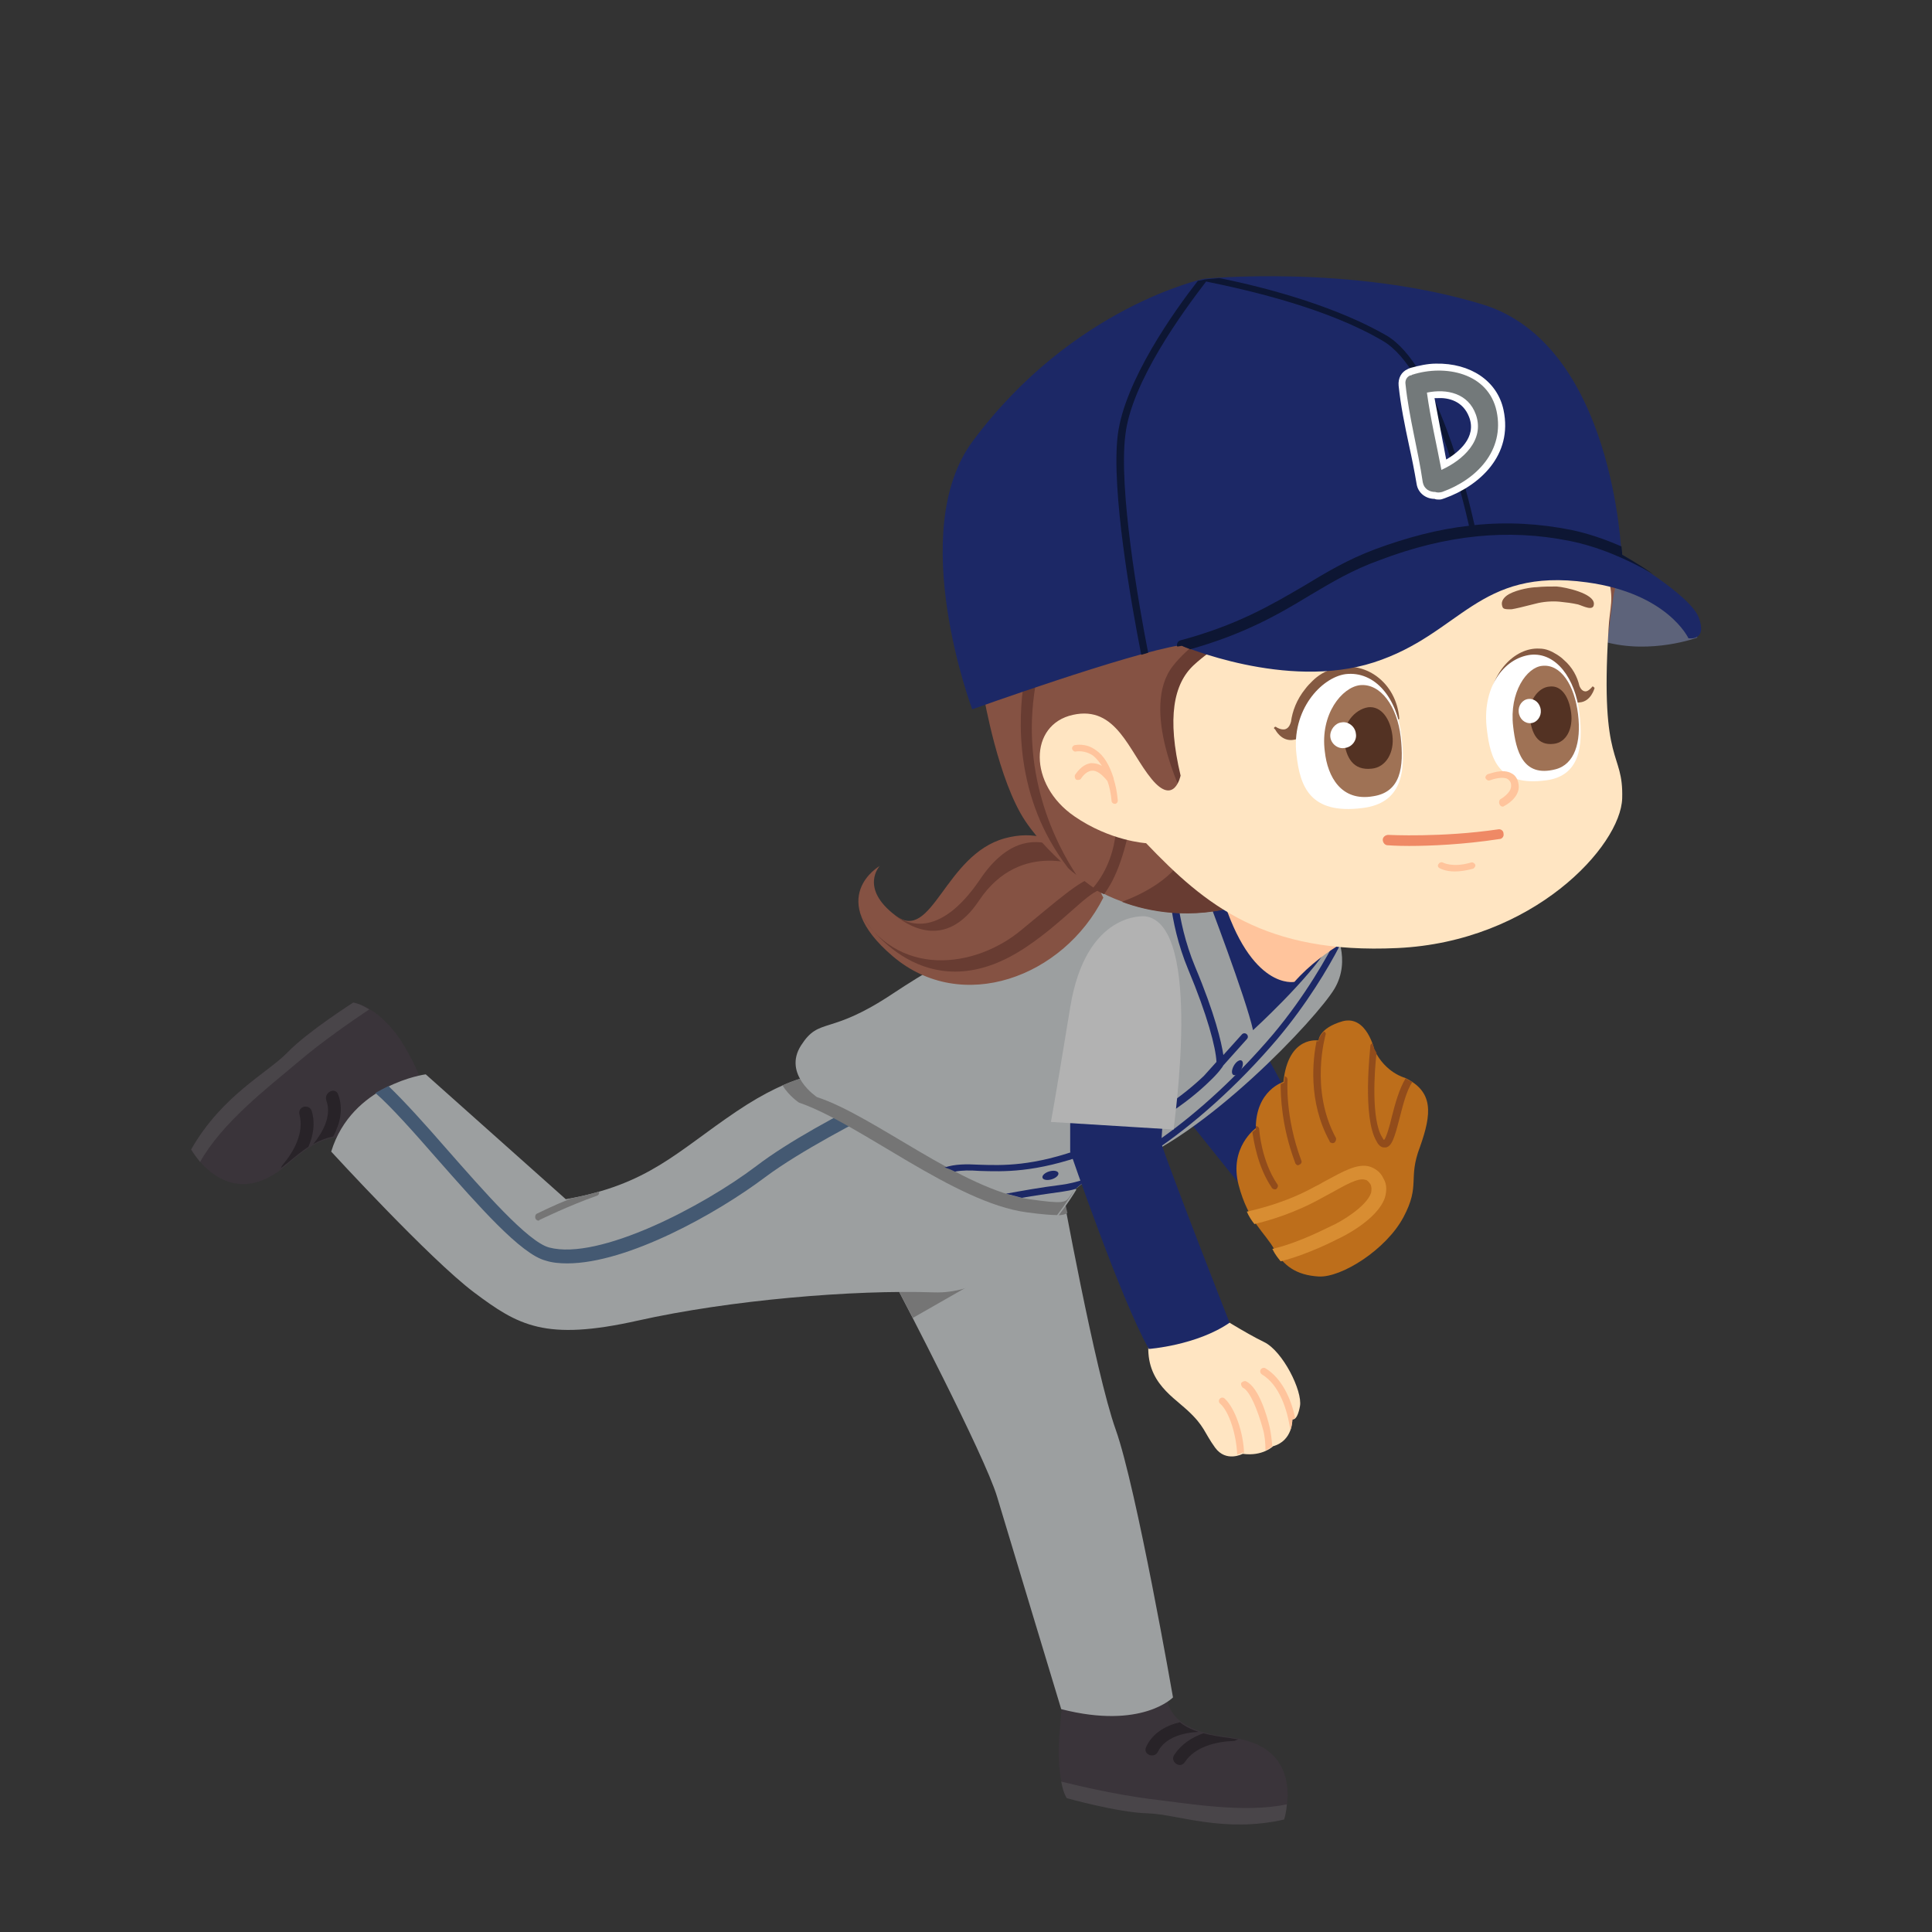 <?xml version="1.0" encoding="utf-8"?>
<!-- Generator: Adobe Illustrator 16.0.0, SVG Export Plug-In . SVG Version: 6.00 Build 0)  -->
<!DOCTYPE svg PUBLIC "-//W3C//DTD SVG 1.1//EN" "http://www.w3.org/Graphics/SVG/1.1/DTD/svg11.dtd">
<svg version="1.1" id="Layer_2" xmlns:x="http://ns.adobe.com/Extensibility/1.0/" xmlns:i="http://ns.adobe.com/AdobeIllustrator/10.0/" xmlns:graph="http://ns.adobe.com/Graphs/1.0/"
	 xmlns="http://www.w3.org/2000/svg" xmlns:xlink="http://www.w3.org/1999/xlink" xmlns:a="http://ns.adobe.com/AdobeSVGViewerExtensions/3.0/"
	 x="0px" y="0px" width="280px" height="280px" viewBox="0 0 280 280" style="enable-background:new 0 0 280 280;"
	 xml:space="preserve">
<rect x="0" y="0" width="280" height="280" fill="#333333" stroke="none"/>
<g>
	<g>
		<g>
			<path style="fill-rule:evenodd;clip-rule:evenodd;fill:#3A343A;" d="M154.2,243.9c0,0-0.2,2-0.6,6.7c-0.7,7.2,1,9.9,1,9.9
				s7.5,2.1,11.7,2.2c4.2,0.1,11,2.9,19.8,0.9c0,0,3.5-10.5-7.8-11.8s-8.4-6.6-10.2-8.8L154.2,243.9z"/>
			<path style="fill-rule:evenodd;clip-rule:evenodd;fill:#282328;" d="M179.5,252.1c-0.4-0.1-0.8-0.1-1.2-0.2
				c-1.5-0.2-2.8-0.4-3.9-0.7c-1.7,0.6-3.2,1.6-4.2,3.1c-0.7,1,0.8,2.1,1.5,1.1c1.5-2.3,4.6-3,7.2-3.1
				C179.2,252.2,179.3,252.1,179.5,252.1z"/>
			<path style="fill-rule:evenodd;clip-rule:evenodd;fill:#282328;" d="M173.7,251c-1.2-0.4-2.1-0.9-2.7-1.4c-2.1,0.5-4,1.6-4.9,3.6
				c-0.5,1.1,1.2,1.7,1.7,0.7C168.8,251.8,171.5,251.1,173.7,251z"/>
			<path style="fill-rule:evenodd;clip-rule:evenodd;fill:#494549;" d="M166.5,260.7c-4.6-0.6-9.9-1.8-12.7-2.5
				c0.3,1.7,0.8,2.4,0.8,2.4s7.5,2.1,11.7,2.2c4.2,0.1,11,2.9,19.8,0.9c0,0,0.3-0.9,0.4-2.2C180.3,262.8,172.4,261.4,166.5,260.7z"
				/>
		</g>
	</g>
	<path style="fill:#9C9FA0;" d="M153.8,171.7c0,0,4.9,27.1,7.9,35.5S170,246,170,246s-4.5,4.7-16.2,1.7c0,0-7.5-24.8-9.3-30.8
		s-14.2-29.7-14.2-29.7l-10.8-29.5L153.8,171.7z"/>
	<path style="fill:#757575;" d="M153.8,171.7l-34.3-14.1l1.7,4.5c8.4,4.5,19.1,12.4,27.7,13.6c4.1,0.6,5.2,0.5,5.8,0.1
		C154.1,173.3,153.8,171.7,153.8,171.7z"/>
	<path style="fill:#757575;" d="M130.3,187.2c0,0,0.8,1.5,2,3.8l7.7-4.4l-10.4-1.4L130.3,187.2z"/>
</g>
<g>
	<g>
		<g>
			<path style="fill-rule:evenodd;clip-rule:evenodd;fill:#3A343A;" d="M61.3,158.4c0,0,0.4-1.3-2.3-6.1c-3.6-6.5-7.8-7-7.8-7
				s-6.6,4.2-9.5,7.2c-2.9,3-9.5,6.2-14,14.1c0,0,5.4,9.7,14,2.1c8.5-7.6,10.6-1.7,13.4-1.6L61.3,158.4z"/>
			<path style="fill-rule:evenodd;clip-rule:evenodd;fill:#282328;" d="M40.7,169.3c0.3-0.2,0.6-0.5,0.9-0.7c1.2-1,2.2-1.8,3.1-2.4
				c0.7-1.6,1-3.4,0.5-5.1c-0.3-1.2-2.1-0.8-1.8,0.4c0.7,2.7-0.8,5.4-2.5,7.4C40.8,169,40.8,169.2,40.7,169.3z"/>
			<path style="fill-rule:evenodd;clip-rule:evenodd;fill:#282328;" d="M45.4,165.8c1.1-0.6,2-0.9,2.9-1.1c1-1.9,1.5-4,0.7-6.1
				c-0.4-1.1-2.1-0.3-1.7,0.9C48.1,161.7,46.8,164.1,45.4,165.8z"/>
			<path style="fill-rule:evenodd;clip-rule:evenodd;fill:#494549;" d="M43.1,154c3.5-3,8-6.1,10.4-7.7c-1.4-0.9-2.3-1-2.3-1
				s-6.6,4.2-9.5,7.2c-2.9,3-9.5,6.2-14,14.1c0,0,0.5,0.8,1.3,1.8C32.2,162.7,38.6,157.8,43.1,154z"/>
		</g>
	</g>
	<g>
		<path style="fill:#9C9FA0;" d="M119.5,155.7c0,0-4.2-0.4-12.8,5.4S94,171.7,82,173.8l-20.3-18.1c0,0-10.7,1.4-13.7,11.2
			c0,0,14.3,15.6,20.7,20.4s10.3,7.1,23.7,4.1s31.3-4.5,43-4.1s20.6-14.9,20.6-14.9L119.5,155.7z"/>
		<path style="fill:#445972;" d="M110.9,170.6c5.1-3.8,13.6-8.2,18.2-10.5l-2.4-1.1c-4.9,2.4-12.4,6.4-17.1,10
			c-7.8,5.9-22.8,13.7-30,11.8c-3.1-0.8-9.6-8.3-14.8-14.2c-3.3-3.8-6.3-7.1-8.5-9.2c-0.6,0.3-1.2,0.6-1.9,1
			c2.2,1.9,5.5,5.6,8.9,9.5c6,6.8,12.2,13.9,15.8,14.8c0.9,0.3,2,0.4,3.1,0.4C91,183.1,104,175.8,110.9,170.6z"/>
		<path style="fill:#757575;" d="M77.8,175.9c-0.2,0.1-0.3,0.4-0.2,0.7c0.1,0.2,0.3,0.3,0.4,0.3c0.1,0,0.1,0,0.2-0.1
			c0,0,4.3-2.1,8.3-3.5c0.3-0.1,0.4-0.4,0.3-0.6c-1.3,0.4-2.6,0.7-4.1,1C80,174.8,77.8,175.9,77.8,175.9z"/>
		<path style="fill:#757575;" d="M119.5,155.7c0,0-2-0.2-6.1,1.6c1,1.6,2.4,2.5,2.4,2.5c8.8,3,22.5,14.5,33,15.9
			c2.2,0.3,3.6,0.4,4.4,0.4c1.7-2.2,2.6-3.8,2.6-3.8L119.5,155.7z"/>
	</g>
</g>
<g>
	<polygon style="fill:#1C2866;" points="171.2,161.1 186.5,180.2 194.7,173.6 181.6,149.3 	"/>
	<g>
		<path style="fill:#BD6E1B;" d="M199.2,152.2c0,0-1.1-5.1-4.6-4.2c-3.5,1-3.5,2.8-3.5,2.8s-4.4-0.8-5.1,6c0,0-4,1.2-4,6.7
			c0,0-3.9,2.8-2.5,8.2c1.4,5.4,3.9,7,5.2,9.4c1.3,2.3,3.1,3.7,6.4,3.9c3.3,0.2,9.8-3.9,12.3-8.6c2.5-4.7,0.6-5.5,2.4-10.2
			c1.7-4.8,2-8-2.2-10C203.6,156.2,200.8,155.5,199.2,152.2z"/>
		<path style="fill:#924C1B;" d="M203.7,156.3c-0.9,1.5-1.5,3.6-2,5.6c-0.3,1.3-0.8,3-1.1,3.3c-0.1,0-0.1-0.1-0.3-0.4
			c-1.6-2.6-1.1-9.7-0.8-12.2c-0.1-0.2-0.2-0.4-0.3-0.5c0,0-0.1-0.4-0.3-0.9c-0.2,0.1-0.3,0.2-0.3,0.4c0,0.4-1.2,10.3,0.9,13.8
			c0.1,0.2,0.3,0.6,0.7,0.8c0.2,0.1,0.3,0.1,0.6,0.1c0.9-0.1,1.3-1.4,2-4.1c0.5-1.9,1-4.1,1.9-5.4
			C204.3,156.6,204,156.5,203.7,156.3z"/>
		<path style="fill:#924C1B;" d="M193.6,164.9c-3.8-7-1.5-14.8-1.5-14.9c0.1-0.2,0-0.4-0.2-0.5c-0.8,0.7-0.8,1.4-0.8,1.4
			s-0.1,0-0.3,0c-0.5,2.5-1.3,8.7,1.9,14.5c0,0.1,0.1,0.2,0.2,0.2c0.1,0.1,0.3,0.1,0.5,0C193.6,165.4,193.7,165.1,193.6,164.9z"/>
		<path style="fill:#924C1B;" d="M187.7,168.5c0,0.1,0.1,0.2,0.2,0.3c0.1,0.1,0.3,0.1,0.4,0c0.3-0.1,0.4-0.4,0.3-0.6
			c-2.4-6.4-2-11.6-2-11.7c0-0.3-0.2-0.5-0.4-0.5c0,0.3-0.1,0.6-0.1,0.9c0,0-0.2,0.1-0.5,0.2C185.6,158.7,185.7,163.2,187.7,168.5z"
			/>
		<path style="fill:#924C1B;" d="M184.3,172.1c0,0.1,0.1,0.1,0.2,0.2c0.2,0.1,0.4,0.1,0.5,0c0.2-0.2,0.3-0.5,0.1-0.7
			c-2.3-3.4-2.6-7.8-2.6-7.9c0-0.3-0.2-0.5-0.5-0.5c0,0.2,0,0.3,0,0.5c0,0-0.2,0.1-0.5,0.4C181.7,165.2,182.2,169,184.3,172.1z"/>
		<path style="fill:#D88D32;" d="M200.7,173.6c0.3-1,0.3-2-0.2-2.8c-0.4-0.9-1.1-1.4-1.9-1.7c-1.8-0.6-4,0.7-6.6,2.1
			c-0.4,0.2-0.8,0.5-1.3,0.7c-4.1,2.3-8.2,3.3-10,3.7c0.3,0.7,0.7,1.3,1.1,1.8c2.1-0.5,5.9-1.6,9.8-3.8c0.4-0.2,0.9-0.5,1.3-0.7
			c2-1.1,4-2.3,5-1.9c0.2,0,0.4,0.2,0.7,0.6c0.2,0.4,0.2,0.8,0.1,1.3c-0.7,2-4.4,4.2-5.8,4.8c-0.1,0-4.5,2.4-8.5,3.3
			c0,0.1,0.1,0.1,0.1,0.2c0.3,0.6,0.7,1.1,1.1,1.6c4-1,8-3.1,8.2-3.2C194.5,179.3,199.6,176.8,200.7,173.6z"/>
	</g>
</g>
<g>
	<path style="fill:#9C9FA0;" d="M193.4,134.7c0,0,2.5,4.4,0,8.6S174.5,165,162.5,169s-3.5,6.2-13.3,4.8s-22.5-12.1-30.8-14.8
		c0,0-5-3.3-2.3-7.5s4-1.3,13.3-7.5s16.6-8.9,26.5-17.7C156,126.3,171.8,110.3,193.4,134.7z"/>
	<g>
		<path style="fill:#1C2866;" d="M193.9,135.6c-1.5,3-4.7,8.7-9.4,14.3c-10.2,12-22.5,20.7-30.6,21.8c-3.2,0.4-5.9,0.9-8.1,1.3
			c0.8,0.2,1.5,0.4,2.3,0.6c1.7-0.3,3.7-0.6,5.9-0.9c0.6-0.1,1.3-0.2,1.9-0.4c0.9-0.9,2.6-2,6.6-3.3c1.5-0.5,3-1.2,4.5-2
			c6-4,12.4-9.7,18.1-16.4c4.3-5.1,7.4-10.3,9.1-13.6C194.2,136.5,194,136,193.9,135.6z"/>
		<path style="fill:#1C2866;" d="M138.4,169.8c1-0.2,2.2-0.2,3.6-0.1c3.4,0.1,8,0.3,15.7-2.5c9.2-3.4,14.7-7.7,17.4-10.3
			c0,0,0,0,0,0l0.1-0.1c1.4-1.3,2-2.2,2.1-2.4l3.4-3.8c0.2-0.2,0.2-0.5,0-0.7c-0.2-0.2-0.5-0.2-0.7,0l-2.7,3
			c-0.3-1.9-1.2-5.9-4.1-12.8c-2.9-7-2.8-13.4-2.8-13.5c0-0.3-0.2-0.5-0.5-0.5c-0.3,0-0.5,0.2-0.5,0.5c0,0.3-0.2,6.7,2.8,13.9
			c2.8,6.7,4,11.3,4.1,13.4l-1.8,2c-2.6,2.5-8,6.9-17.3,10.4c-7.5,2.8-12,2.6-15.3,2.5c-1.9-0.1-3.5-0.1-5,0.4
			C137.6,169.4,138,169.6,138.4,169.8z"/>
	</g>
	<g>
		
			<ellipse transform="matrix(0.869 0.496 -0.496 0.869 100.208 -68.536)" style="fill:#1C2866;" cx="179.3" cy="154.6" rx="0.6" ry="1.2"/>
		
			<ellipse transform="matrix(0.287 0.958 -0.958 0.287 271.673 -24.436)" style="fill:#1C2866;" cx="152.3" cy="170.3" rx="0.6" ry="1.2"/>
	</g>
	<path style="fill:#1C2866;" d="M177.1,129.8h-2.2c0,0,5.7,14.9,6.7,19.5c0,0,8.1-7.4,11-12.2L177.1,129.8z"/>
	<path style="fill:#FFC49C;" d="M198.3,134.7c0,0-6.3,2.6-10.7,7.6c0,0-6.3,1.3-10.5-12.5L198.3,134.7z"/>
</g>
<g>
	<g>
		<path style="fill:#FFE5C2;" d="M176.1,190.4c0,0,4.4,2.8,7.1,4.1s5.6,7.1,5.2,9.3s-1.1,1.9-1.1,1.9s0.1,3.1-2.8,3.9
			c0,0-1.5,1.5-4.4,1.1c0,0-2.4,1.3-4-0.9s-1.5-3.1-4-5.4s-6.6-4.6-5.5-11C166.6,193.4,170.5,189.1,176.1,190.4z"/>
		<path style="fill:#FFC49C;" d="M187.7,205.5c-0.6-2.9-2-5.8-4.3-7.2c-0.2-0.1-0.5-0.1-0.7,0.2c-0.1,0.2-0.1,0.5,0.2,0.7
			c2.5,1.5,3.7,5.1,4.1,8.1c0.3-0.9,0.3-1.6,0.3-1.6S187.4,205.7,187.7,205.5z"/>
		<path style="fill:#FFC49C;" d="M184,206.8c-0.3-1.3-1.5-5.7-3.4-6.6c-0.2-0.1-0.5,0-0.7,0.2c-0.1,0.2,0,0.5,0.2,0.7
			c1.1,0.5,2.2,3.4,2.9,5.9c0.3,1,0.4,2.1,0.4,3.2c0.5-0.2,0.8-0.5,1-0.6C184.3,208.6,184.2,207.7,184,206.8z"/>
		<path style="fill:#FFC49C;" d="M180.3,210.6c-0.1-3-1.3-6.5-2.8-7.9c-0.2-0.2-0.5-0.2-0.7,0c-0.2,0.2-0.2,0.5,0,0.7
			c1.4,1.2,2.4,4.7,2.5,7.4c0.5-0.1,0.8-0.3,0.8-0.3C180.2,210.6,180.2,210.6,180.3,210.6z"/>
	</g>
	<path style="fill:#1C2866;" d="M155.1,161.1v5.8c0,0,7.4,21.6,11.4,28.6c0,0,6.9-0.5,11.7-3.8c0,0-7.9-20.1-9.9-26l0.3-4.6H155.1z"
		/>
	<path style="fill:#B2B2B2;" d="M166,132.8c0,0-8.6-0.9-10.9,13.2s-2.8,16.6-2.8,16.6l17.8,1.1C170,163.6,174.5,134,166,132.8z"/>
</g>
<path style="fill:#5D637A;" d="M246,92.4c0,0-6.7,2.5-13.5,0.6L224,77.7C224,77.7,241.2,82.3,246,92.4z"/>
<g>
	<g>
		<path style="fill:#855243;" d="M158.5,127.2c0,0-4.2-8.1-12.9-5.7c-8.7,2.4-10.5,15.2-15.8,11.2c-5.3-4-2.3-7.2-2.3-7.2
			s-8.1,4.6,1.9,13.1c10,8.5,24.7,3,30.5-8.5L158.5,127.2z"/>
		<path style="fill:#683C32;" d="M158.5,127.2c-1.8,0.2-5.5,3.5-10.5,7.6c-6.6,5.5-18.1,7.2-23.8-3.2c0,0,0,0,0,0
			c2.2,4,11,14.8,24.6,5.6c5.2-3.5,8.5-7.5,10.5-8.2L158.5,127.2z"/>
		<path style="fill:#683C32;" d="M142,127.5c-6,8.8-10.8,6.4-12.6,4.9c2,1.7,7.6,5.5,12.5-1.9c6.1-9.1,15.5-4.7,15.5-4.7
			S149.5,116.3,142,127.5z"/>
	</g>
	<g>
		<path style="fill:#855243;" d="M215.1,47.3c-17.3-6.6-40.1-10.9-59.3,4.6s-18.4,30-13.2,49.1c0,0,2.1,12.2,6,18s10.4,10,10.4,10
			s9.1,5.7,20.7,2.2c7.2,2.4,36.6,10.6,51.1-9.4c0,0,2.4-5,1.4-11.8s1.7-24,1.7-24s2.3-7.1-2.6-20.5
			C228.3,57.7,221.2,49.7,215.1,47.3z"/>
		<path style="fill:#683C32;" d="M150.3,98.1l-1.9,0.7c-0.8,5.1-1.5,16.8,6.4,27c0.4,0.4,0.8,0.7,1.2,1
			C153.1,122.4,147.5,111.8,150.3,98.1z"/>
		<path style="fill:#683C32;" d="M158.4,128.7c0.3,0.2,0.5,0.3,0.5,0.3s0.4,0.3,1.1,0.6c1.6-2.1,3.3-6,4.3-13.2l-2.7,0.1
			C161.7,116.4,162.9,123.4,158.4,128.7z"/>
		<path style="fill:#683C32;" d="M172.2,123.1c-1.9,4.1-6.4,6.4-9.6,7.6c3.7,1.4,10,2.7,17.3,0.5c1.1-0.3,2-1,2.9-2L172.2,123.1z"/>
		<path style="fill:#683C32;" d="M171.5,115.4c0,0-6.4-12.7-1.5-18.9c4.9-6.2,11.9-6.4,23-20c0,0-1.9,6.8-4.4,11.2
			c0,0,20.1-5.4,21.5-17.5c0,0,5.7,10.5-0.7,17.7c0,0,15.1-9.8,13.5-18.7c0,0,12.2,10.1,10.2,22.3C233.1,91.4,187.5,132,171.5,115.4
			z"/>
		<path style="fill:#683C32;" d="M165.4,67.3c0,0-16.5,15.8-17.1,33l1.6-0.7C149.9,99.6,150.2,87.9,165.4,67.3z"/>
		<path style="fill:#683C32;" d="M184.4,68.9c0,0-3.5,15.6-23.4,26.5C161.1,95.3,178.8,93.2,184.4,68.9z"/>
	</g>
</g>
<g>
	<path style="fill-rule:evenodd;clip-rule:evenodd;fill:#FFE5C2;" d="M233,83.4c1,3.7,0.3,4.2,0.1,8.1c-1.2,19.8,2.2,17.2,2,24.2
		c-0.2,6.9-12.9,20.8-32.6,21.7c-19.2,0.9-27.8-6.2-36.4-15.2c0,0-5.2-0.3-10.4-3.9c-6.7-4.6-6.6-13.3-0.2-14.7
		c6.3-1.4,8.1,5.3,11.4,9.3c3.3,4,4.2-0.5,4.2-0.5c-2-8.4-1-13.3,1.9-16c5.6-5.2,11-4.7,20-19.7c0,0,1.7,5.5-2.8,9.5
		c0,0,15.2,0.5,20.1-12.9c0,0,4.8,5.5,1,12.7c0,0,14-3.5,13.2-13.9C224.6,72.1,231.4,77.5,233,83.4z"/>
	<path style="fill:#FFC49C;" d="M158.1,110.6C158.2,110.6,158.2,110.6,158.1,110.6c0.6,0,1.1,0.1,1.6,0.4c-0.4-0.6-0.8-1.1-1.3-1.5
		c-1.2-0.8-2.3-0.6-2.4-0.6c-0.3,0.1-0.5-0.1-0.6-0.3c-0.1-0.3,0.1-0.5,0.3-0.6c0.1,0,1.6-0.4,3.1,0.7c1.2,0.8,2,2.2,2.6,4.1
		c0,0,0,0,0,0.1c0.3,0.9,0.5,2,0.6,3.1c0,0.3-0.2,0.5-0.4,0.5c-0.3,0-0.5-0.2-0.5-0.4c-0.1-1.1-0.3-2.1-0.6-2.9
		c-0.8-1-1.6-1.6-2.3-1.5c0,0,0,0,0,0c-0.9,0.1-1.5,1.1-1.5,1.1c-0.1,0.2-0.4,0.3-0.7,0.2c-0.2-0.1-0.3-0.4-0.2-0.7
		C155.9,112.2,156.7,110.8,158.1,110.6z"/>
</g>
<g>
	<g>
		<path style="fill:#845941;" d="M230.9,99.5c-0.1,0-0.2,0-0.2,0.1c0,0-0.5,0.6-0.9,0.6c-0.4,0-0.7-0.3-0.9-0.8
			c-0.3-1.3-1-2.7-2.3-3.8c-0.3-0.3-0.6-0.5-0.9-0.7c-0.8-0.5-1.6-0.9-2.6-0.9c-3.6-0.2-7.2,3.6-7.3,8.5l11.3,2.4l0-0.4l0.4-3
			c0.5,0.2,1,0.4,1.4,0.3c1.7-0.1,2.2-2.1,2.2-2.1C231,99.6,230.9,99.5,230.9,99.5z"/>
		<path style="fill-rule:evenodd;clip-rule:evenodd;fill:#FFFFFF;" d="M215.5,105.8c0.5,4.2,1.7,8.2,8.5,7.3
			c4.9-0.6,5.5-4.8,4.9-9.8c-0.6-5-3.4-8.8-7.1-8.4C217.9,95.4,214.7,99.7,215.5,105.8z"/>
		<path style="fill-rule:evenodd;clip-rule:evenodd;fill:#9F7255;" d="M219.3,105.3c0.4,3.5,1.4,7.4,6.1,6.2c2.8-0.7,3.8-3.9,3.3-8
			c-0.5-4.2-2.5-7.3-5.2-7C221.3,96.7,218.7,100.3,219.3,105.3z"/>
		<path style="fill-rule:evenodd;clip-rule:evenodd;fill:#533223;" d="M221.7,104c0.3,2.3,1.1,4.1,3.5,3.8c1.8-0.2,2.8-2.2,2.5-4.5
			c-0.3-2.3-1.4-4-3.1-3.8C222.9,99.6,221.4,101.7,221.7,104z"/>
		<path style="fill-rule:evenodd;clip-rule:evenodd;fill:#FFFFFF;" d="M220.1,103.2c0.1,1,0.9,1.7,1.8,1.6c0.9-0.1,1.5-1,1.4-1.9
			c-0.1-1-0.9-1.7-1.8-1.6C220.6,101.4,220,102.3,220.1,103.2z"/>
	</g>
	<g>
		<path style="fill:#845941;" d="M184.7,105.4c0.1-0.1,0.2-0.1,0.3,0c0,0,0.6,0.4,1.2,0.3c0.4-0.1,0.7-0.4,0.9-1.1
			c0.2-1.5,0.8-3.2,2.1-4.8c0.3-0.4,0.6-0.7,1-1.1c0.8-0.8,1.9-1.5,3.1-1.8c4.4-1.3,9.1,1.9,9.5,7.3l-12.8,5.6l0-0.4l-0.9-2.9
			c-0.5,0.4-1,0.6-1.5,0.7c-1.9,0.4-2.8-1.5-2.8-1.5C184.6,105.6,184.6,105.5,184.7,105.4z"/>
		<path style="fill-rule:evenodd;clip-rule:evenodd;fill:#FFFFFF;" d="M187.9,109.4c0.5,4.5,1.9,8.7,9.6,7.7
			c5.6-0.7,6.3-5.1,5.6-10.5c-0.6-5.4-3.8-9.4-8.1-8.9C191.5,98.2,187.1,102.9,187.9,109.4z"/>
		<path style="fill-rule:evenodd;clip-rule:evenodd;fill:#9F7255;" d="M192,108.9c0.4,3.7,2.4,7.3,7,6.5c4-0.6,4.5-4.2,4-8.6
			c-0.5-4.4-2.9-7.8-5.9-7.5C194.5,99.6,191.3,103.5,192,108.9z"/>
		<path style="fill-rule:evenodd;clip-rule:evenodd;fill:#533223;" d="M194.8,107.4c0.3,2.4,1.3,4.3,4,4c2.1-0.2,3.3-2.4,3-4.8
			c-0.3-2.4-1.6-4.3-3.5-4.1C196.3,102.8,194.5,105,194.8,107.4z"/>
		<path style="fill-rule:evenodd;clip-rule:evenodd;fill:#FFFFFF;" d="M192.8,106.8c0.1,1,1.1,1.8,2.1,1.6c1-0.1,1.8-1.1,1.6-2.1
			c-0.1-1-1.1-1.8-2.1-1.6C193.5,104.8,192.7,105.8,192.8,106.8z"/>
	</g>
	<g>
		<path style="fill:#845941;" d="M218.7,86.1c1.3-0.7,3.3-1,4-1c0.9-0.1,1.9-0.1,2.9-0.1c1.3,0.1,5.4,1,5.4,2.5
			c0,1.2-1.6,0.3-2.3,0.1c-0.9-0.2-1.7-0.3-2.7-0.4c-1.1-0.1-2.4,0-3.5,0.3c-1.3,0.3-1.9,0.5-2.9,0.7c-0.1,0-0.4,0.1-0.6,0.1
			c-0.1,0-0.2,0-0.3,0c-0.9,0-0.9-0.2-1-0.5C217.5,87.1,218,86.5,218.7,86.1z"/>
		<path style="fill:#845941;" d="M199.5,88.6c-1.6-0.5-3.9-0.3-4.7-0.3c-1.1,0.1-2.2,0.3-3.3,0.6c-1.4,0.4-5.8,2.3-5.5,4.1
			c0.2,1.3,1.8-0.1,2.7-0.4c1-0.4,1.9-0.7,2.9-1c1.2-0.3,2.8-0.5,4-0.5c1.5,0,2.2,0.1,3.4,0.1c0.2,0,0.4,0,0.7,0c0.1,0,0.2,0,0.3,0
			c1-0.2,1-0.5,1-0.8C201.1,89.4,200.5,88.9,199.5,88.6z"/>
	</g>
	<g>
		<path style="fill:#FFC49C;" d="M217.8,116.9c0.1,0,0.1,0,0.2-0.1c0.1,0,2.3-1.2,2.1-3c-0.1-1-0.6-1.5-1-1.7
			c-1.3-0.8-3.3,0.1-3.5,0.1c-0.2,0.1-0.4,0.4-0.3,0.6c0.1,0.2,0.4,0.4,0.6,0.3c0.5-0.2,1.9-0.6,2.6-0.2c0.3,0.2,0.5,0.5,0.5,0.9
			c0.1,1.1-1.5,2-1.5,2c-0.2,0.1-0.3,0.4-0.2,0.7C217.4,116.8,217.6,116.9,217.8,116.9z"/>
		<path style="fill:#FFC49C;" d="M210.8,126.3c-1.4,0-2.2-0.5-2.2-0.5c-0.2-0.1-0.3-0.4-0.1-0.6c0.1-0.2,0.4-0.3,0.6-0.2
			c0,0,1.4,0.8,4.1,0c0.2-0.1,0.5,0.1,0.6,0.3c0.1,0.2-0.1,0.5-0.3,0.6C212.4,126.2,211.5,126.3,210.8,126.3z"/>
		<path style="fill:#EF8965;" d="M204.2,122.6c-1.9,0-3.1-0.1-3.1-0.1c-0.4,0-0.7-0.4-0.7-0.8c0-0.4,0.4-0.7,0.8-0.7
			c0.1,0,7.7,0.4,15.9-0.8c0.4-0.1,0.8,0.2,0.8,0.6c0.1,0.4-0.2,0.8-0.6,0.8C212.1,122.4,207.3,122.6,204.2,122.6z"/>
	</g>
</g>
<g>
	<path style="fill:#1C2866;" d="M140.9,102.8c0,0,22.6-8.1,30.2-9.3c0,0,15.3,6.6,28,2.5c12.7-4.1,15-13.8,30.9-11.6
		c11.7,1.6,14.7,8.1,14.7,8.1s2.8,0.5,1.5-3c-1.3-3.4-11.2-9.1-11.2-9.1s-1.1-30.5-20.2-36.3s-40.3-3.7-40.3-3.7s-19,4-33.5,23.5
		C131.2,77,140.9,102.8,140.9,102.8z"/>
	<path style="fill:#0D1633;" d="M235.1,80.4c0,0,0-0.4-0.1-1.2c-2.5-1.1-4.9-1.9-7.3-2.4c-4.5-0.9-9.2-1.2-14-0.7
		c-1-4.5-5.5-23.3-12.8-27.5c-7.3-4.2-17.2-6.9-24.2-8.3c-1.4,0.1-2.1,0.2-2.1,0.2s-0.3,0.1-1,0.2c0,0,0,0,0,0
		c-3.5,4.5-10.6,14.5-11.6,22.3c-1,8,2,24.8,3.4,31.9c0.3-0.1,0.7-0.2,1-0.3c-1.4-7.1-4.3-23.8-3.3-31.6c0.9-7.7,8.4-17.9,11.7-22.2
		c6.9,1.4,17.8,4,25.6,8.6c7.1,4.1,11.6,22.8,12.5,26.8c-4.5,0.5-9,1.7-13.6,3.4c-4,1.5-7,3.3-10.3,5.3c-4.8,2.8-9.7,5.7-17.9,7.9
		c-0.4,0.1-0.6,0.5-0.5,0.9c0.3,0,0.5-0.1,0.7-0.1c0,0,0.4,0.2,1.2,0.5c7.8-2.2,12.7-5,17.3-7.8c3.2-1.9,6.2-3.7,10.1-5.1
		c9.7-3.7,18.7-4.6,27.6-2.8c4,0.8,8.1,2.5,12.1,4.8C237.1,81.5,235.1,80.4,235.1,80.4z"/>
	<g>
		<path style="fill:#FFFFFF;" d="M217.9,59.4c-0.9-4.2-4.8-6.8-9.8-6.7c-1.2,0-2.5,0.3-3.6,0.6c-0.1,0-0.2,0.1-0.3,0.1l-0.2,0.1
			c0,0,0,0,0,0c-0.9,0.4-1.4,1.3-1.3,2.4c0.3,2.9,0.9,5.8,1.5,8.6c0.4,1.8,0.8,3.8,1.1,5.6c0.2,1.4,1.4,2.2,2.6,2.2
			c0.2,0.1,0.5,0.1,0.7,0.1c0.3,0,0.5-0.1,0.8-0.2C214.4,70.4,219.3,66,217.9,59.4z M209.6,66.6c-0.2-0.9-0.3-1.7-0.5-2.6
			c-0.4-2.1-0.8-4.2-1.2-6.3c0.2,0,0.3,0,0.4,0c1.6-0.1,3.7,0.4,4.6,2.7C214.1,63.4,211.3,65.6,209.6,66.6z"/>
		<path style="fill:#73797A;" d="M216.9,59.6c-1.2-5.6-7.5-6.8-12.2-5.3c-0.1,0-0.1,0.1-0.2,0.1c0,0-0.1,0-0.1,0c0,0,0,0,0,0
			c-0.5,0.2-0.8,0.7-0.7,1.3c0.5,4.8,1.8,9.4,2.5,14.2c0.2,1,1,1.4,1.8,1.4c0.3,0.1,0.6,0.1,1,0C214,69.5,218.1,65.3,216.9,59.6z
			 M208.9,68.1c-0.7-3.7-1.6-7.5-2.1-11.2c2.9-0.6,6,0.1,7.1,3.2C215.2,63.8,212,66.7,208.9,68.1z"/>
	</g>
</g>
</svg>
